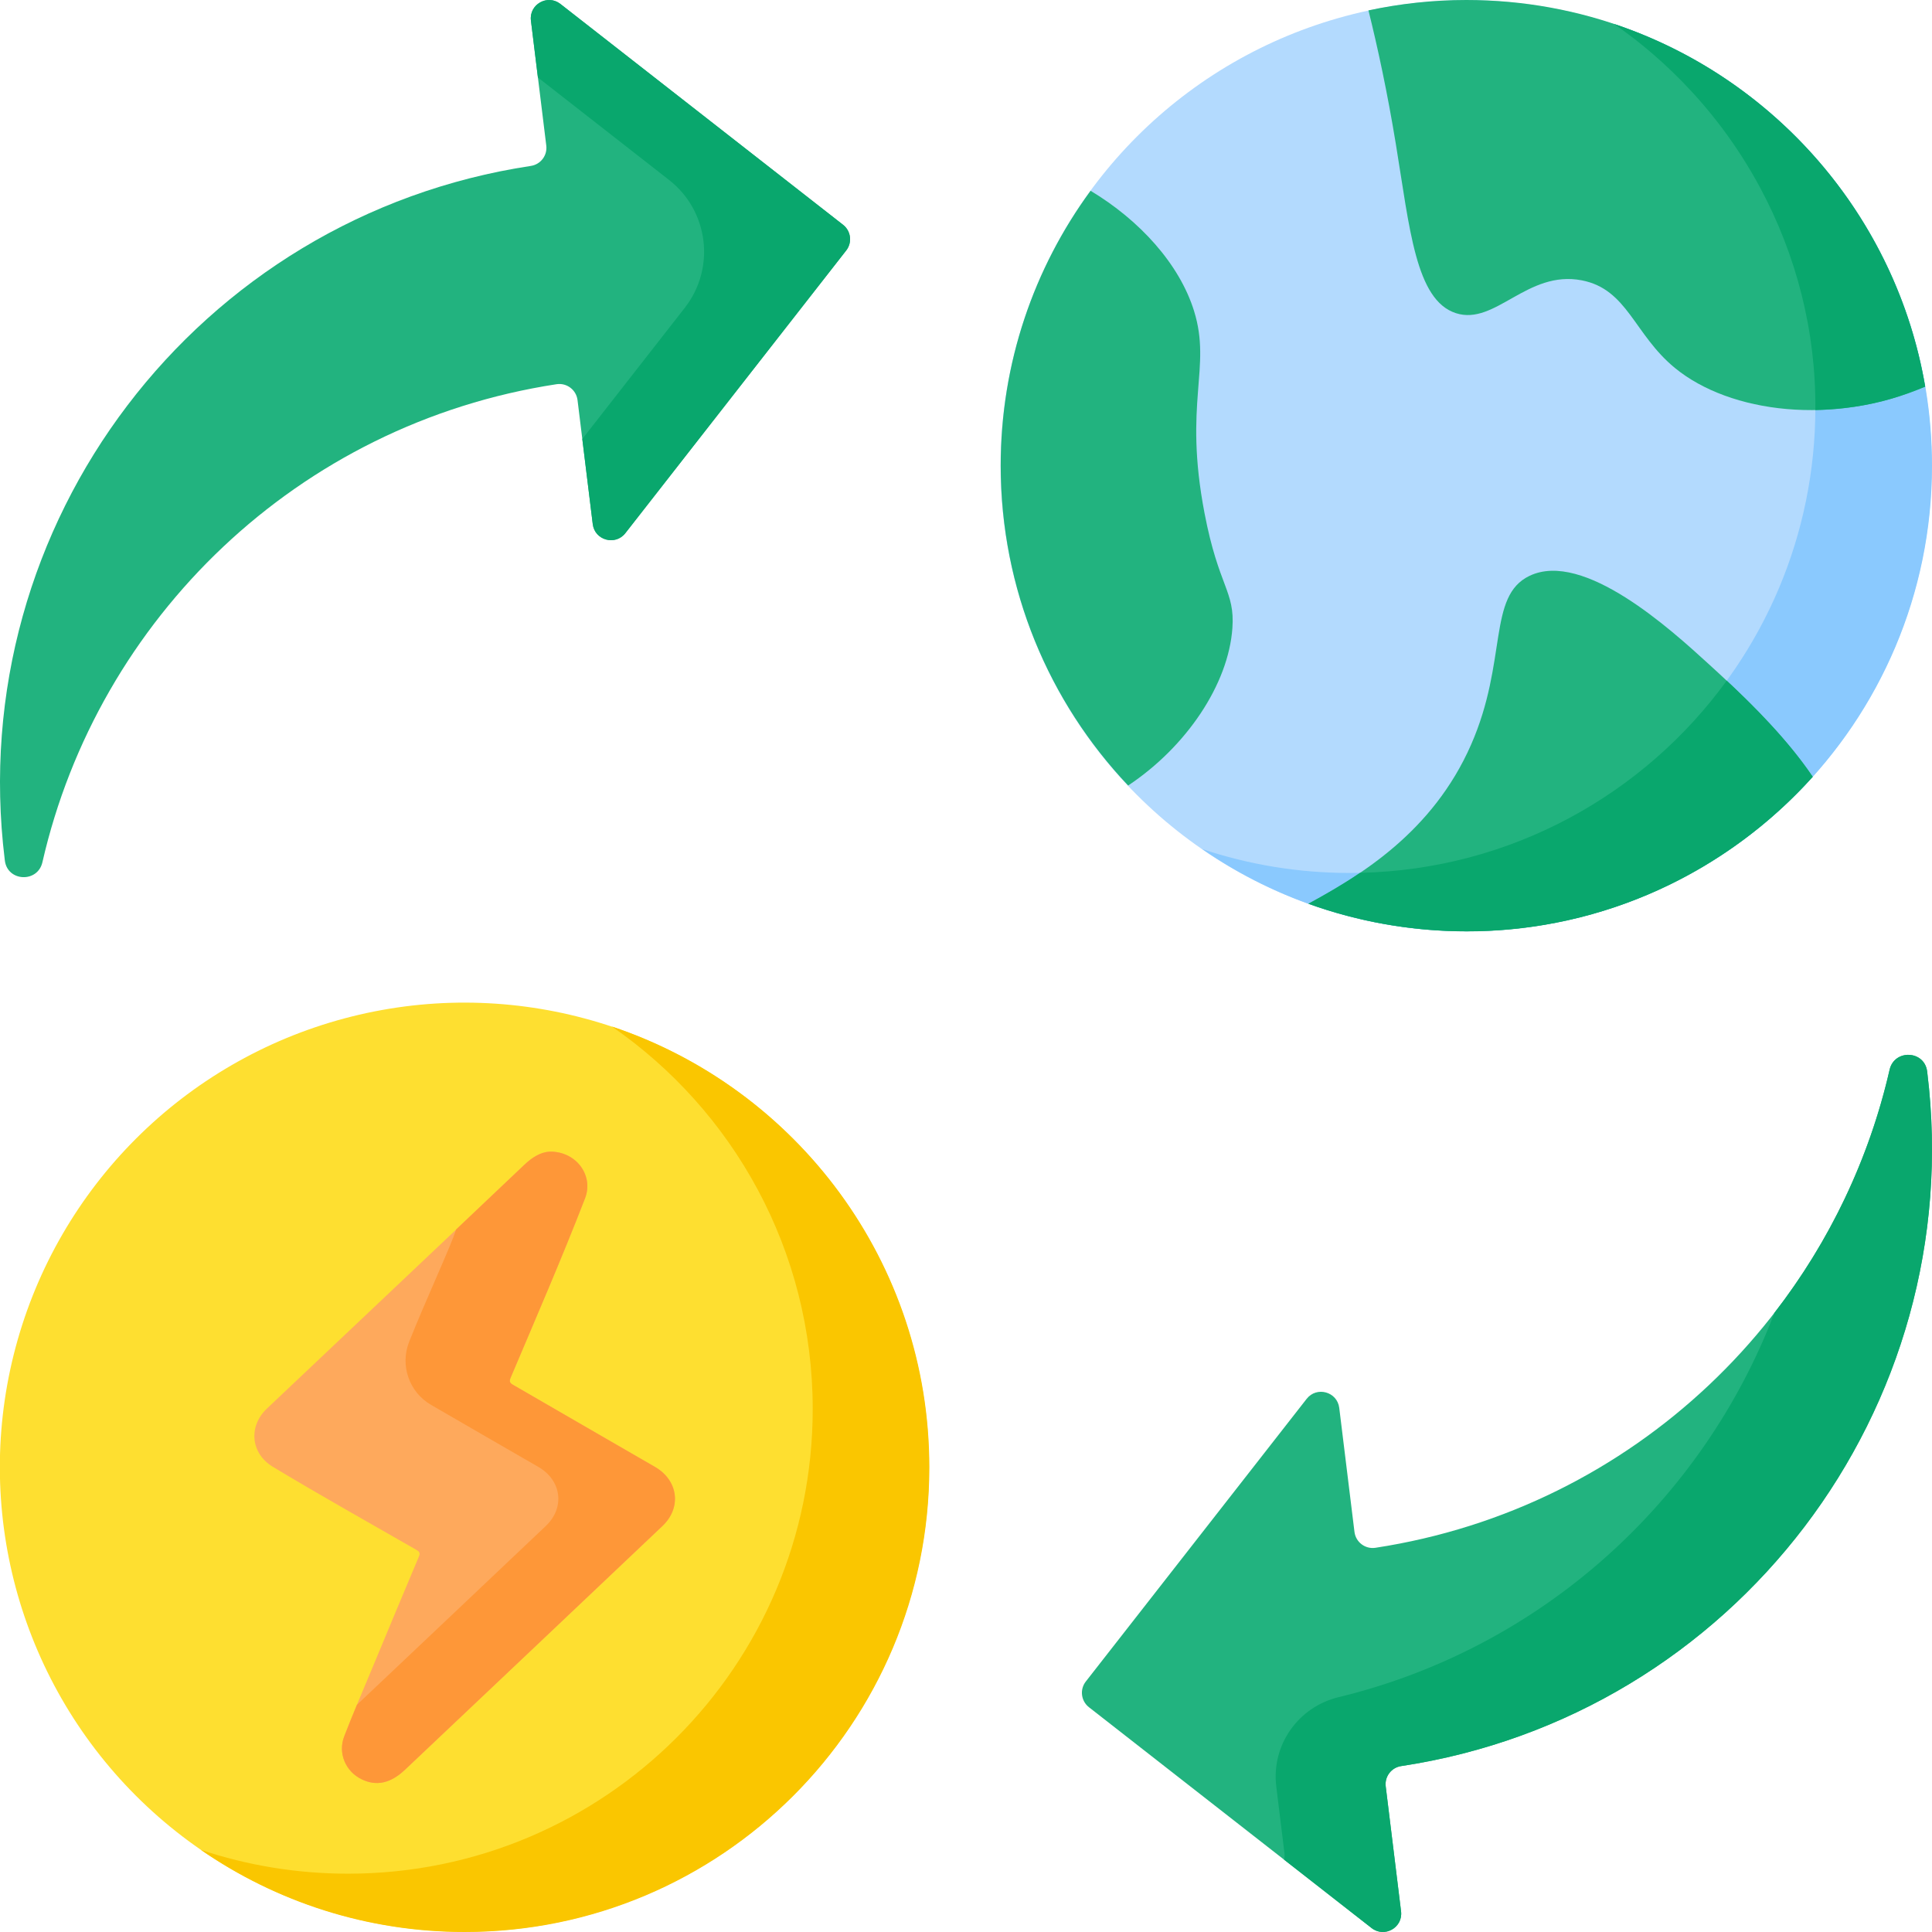 <svg id="Capa_1" enable-background="new 0 0 512 512" height="512" viewBox="0 0 512 512" width="512" xmlns="http://www.w3.org/2000/svg"><g><g><ellipse cx="123.141" cy="388.858" fill="#fedf30" rx="123.141" ry="123.141" transform="matrix(.707 -.707 .707 .707 -238.897 200.968)"/><path d="m162.14 272.026c32.16 22.217 53.237 59.334 53.237 101.38 0 68.009-55.132 123.141-123.141 123.141-13.631 0-26.742-2.219-38.998-6.309 19.858 13.72 43.94 21.762 69.903 21.762 68.009 0 123.141-55.132 123.141-123.141.001-54.379-35.248-100.52-84.142-116.833z" fill="#fac600"/><path d="m145.766 305.2c6.966-.056 11.61 6.334 9.277 12.358-6.2 16.009-13.064 31.816-19.756 47.627-.405.957-.115 1.356.678 1.814 12.531 7.234 25.035 14.517 37.578 21.73 6.18 3.553 7.163 10.785 2.007 15.676-22.719 21.552-45.474 43.066-68.221 64.589-3.815 3.61-7.572 4.429-11.484 2.535-4.26-2.063-6.351-6.911-4.612-11.405 2.373-6.133 4.973-12.179 7.499-18.252 4.074-9.798 8.15-19.595 12.278-29.37.421-.998.068-1.352-.7-1.794-12.687-7.296-25.5-14.445-38.029-22.009-5.833-3.521-6.522-10.701-1.55-15.412 22.733-21.539 45.533-43.01 68.221-64.597 2.094-1.99 4.39-3.412 6.814-3.49z" fill="#fea95c"/><path d="m173.543 388.729c-12.544-7.213-25.047-14.496-37.578-21.73-.793-.458-1.083-.857-.678-1.814 6.692-15.811 13.556-31.618 19.756-47.627 2.333-6.024-2.311-12.414-9.277-12.358-2.425.078-4.721 1.5-6.813 3.491-6.019 5.726-12.058 11.433-18.09 17.146-1.105 3.784-8.103 18.849-12.429 29.738-2.482 6.248-.016 13.362 5.802 16.731 9.464 5.48 18.921 10.971 28.401 16.423 6.18 3.553 7.163 10.785 2.007 15.676-16.67 15.813-33.365 31.6-50.056 47.391-1.145 2.766-2.275 5.537-3.355 8.328-1.739 4.494.352 9.343 4.612 11.405 3.911 1.894 7.668 1.075 11.483-2.535 22.747-21.523 45.502-43.037 68.221-64.589 5.158-4.891 4.174-12.122-2.006-15.676z" fill="#fe9738"/></g><g><ellipse cx="388.601" cy="123.399" fill="#b3dafe" rx="123.399" ry="123.399" transform="matrix(.707 -.707 .707 .707 26.562 310.925)"/><path d="m427.715 6.333c32.244 22.262 53.379 59.466 53.379 101.613 0 68.151-55.248 123.399-123.399 123.399-13.672 0-26.823-2.228-39.114-6.333 19.895 13.735 44.015 21.786 70.02 21.786 68.151 0 123.399-55.248 123.399-123.399 0-54.479-35.306-100.708-84.285-117.066z" fill="#8ac9fe"/><path d="m510.195 102.464c-9.947-58.174-60.583-102.464-121.594-102.464-8.903 0-17.577.964-25.945 2.755 2.462 9.911 4.974 21.552 7.235 35.286 3.698 22.461 5.249 41.507 15.951 44.954 10.424 3.357 18.896-11.507 33.353-8.701 12.13 2.354 13.829 14.305 24.652 23.202 14.68 12.068 42.297 15.348 66.348 4.968z" fill="#22b37f"/><path d="m427.729 6.343c9.085 6.286 26.198 19.962 38.827 43.584 9.389 17.561 14.727 37.646 14.529 58.735 15.093-.401 23.612-4.079 29.11-6.198-7.717-45.131-39.925-81.9-82.466-96.121z" fill="#09a76d"/><path d="m316.441 82.429c-3.87-12.489-14.485-24.113-27.43-31.869-14.959 20.417-23.81 45.59-23.81 72.839 0 32.84 12.853 62.661 33.772 84.77 15.48-10.29 26.574-26.856 27.624-41.713.698-9.881-3.622-10.817-7.387-30.471-5.636-29.43 1.932-38.385-2.769-53.556z" fill="#22b37f"/><path d="m346.743 239.503c13.071 4.713 27.162 7.295 41.858 7.295 36.452 0 69.202-15.815 91.791-40.947-8.247-12.23-20.689-23.592-27.724-30.01-9.751-8.897-32.996-30.105-47.331-23.235-11.208 5.371-5.732 22.523-15.49 44.749-10.154 23.132-29.28 34.623-43.104 42.148z" fill="#22b37f"/><path d="m480.392 205.851c-6.558-9.725-15.76-18.891-22.795-25.469-21.929 30.19-57.202 50.057-97.161 50.928-4.787 3.241-9.486 5.903-13.693 8.193 10.156 3.675 37.944 12.218 72.066 3.598 34.011-8.592 54.372-29.197 61.583-37.25z" fill="#09a76d"/></g><path d="m364.506 410.181c68.698-10.512 121.509-62.203 136.257-126.686 1.26-5.508 9.251-5.165 9.95.441.012.099.024.197.037.296 10.947 89.161-51.177 170.453-139.436 183.801-2.594.392-4.402 2.777-4.083 5.381l4.067 33.128c.527 4.292-4.398 7.078-7.805 4.416l-74.908-58.525c-2.112-1.65-2.487-4.7-.836-6.813l58.525-74.908c2.662-3.407 8.115-1.895 8.642 2.397l4.034 32.858c.333 2.717 2.849 4.628 5.556 4.214z" fill="#22b37f"/><g><path d="m371.313 468.033c88.26-13.348 150.384-94.64 139.437-183.801-.012-.099-.024-.197-.037-.296-.698-5.606-8.69-5.949-9.95-.441-5.41 23.652-15.946 45.579-30.503 64.389-19 49.741-61.502 88.809-115.549 101.891-10.713 2.593-17.827 12.735-16.484 23.675l2.166 17.639c.076.617.028 1.198-.101 1.742l23.201 18.127c3.407 2.662 8.332-.124 7.805-4.416l-4.067-33.128c-.32-2.604 1.488-4.989 4.082-5.381z" fill="#09a76d"/></g><path d="m147.494 101.819c-68.698 10.512-121.509 62.203-136.257 126.686-1.26 5.508-9.251 5.165-9.95-.441-.012-.099-.024-.197-.037-.296-10.947-89.161 51.177-170.454 139.437-183.801 2.594-.392 4.402-2.777 4.083-5.381l-4.067-33.128c-.527-4.292 4.398-7.078 7.805-4.416l74.908 58.525c2.112 1.65 2.487 4.7.836 6.813l-58.525 74.908c-2.662 3.407-8.115 1.895-8.642-2.397l-4.034-32.858c-.334-2.718-2.85-4.628-5.557-4.214z" fill="#22b37f"/><g><path d="m223.415 59.567-74.907-58.525c-3.407-2.662-8.332.124-7.806 4.416l1.851 15.078 34.763 27.16c10.503 8.206 12.366 23.373 4.159 33.877l-27.16 34.763 2.769 22.555c.527 4.292 5.98 5.804 8.642 2.397l58.525-74.908c1.651-2.112 1.277-5.163-.836-6.813z" fill="#09a76d"/></g></g></svg>
